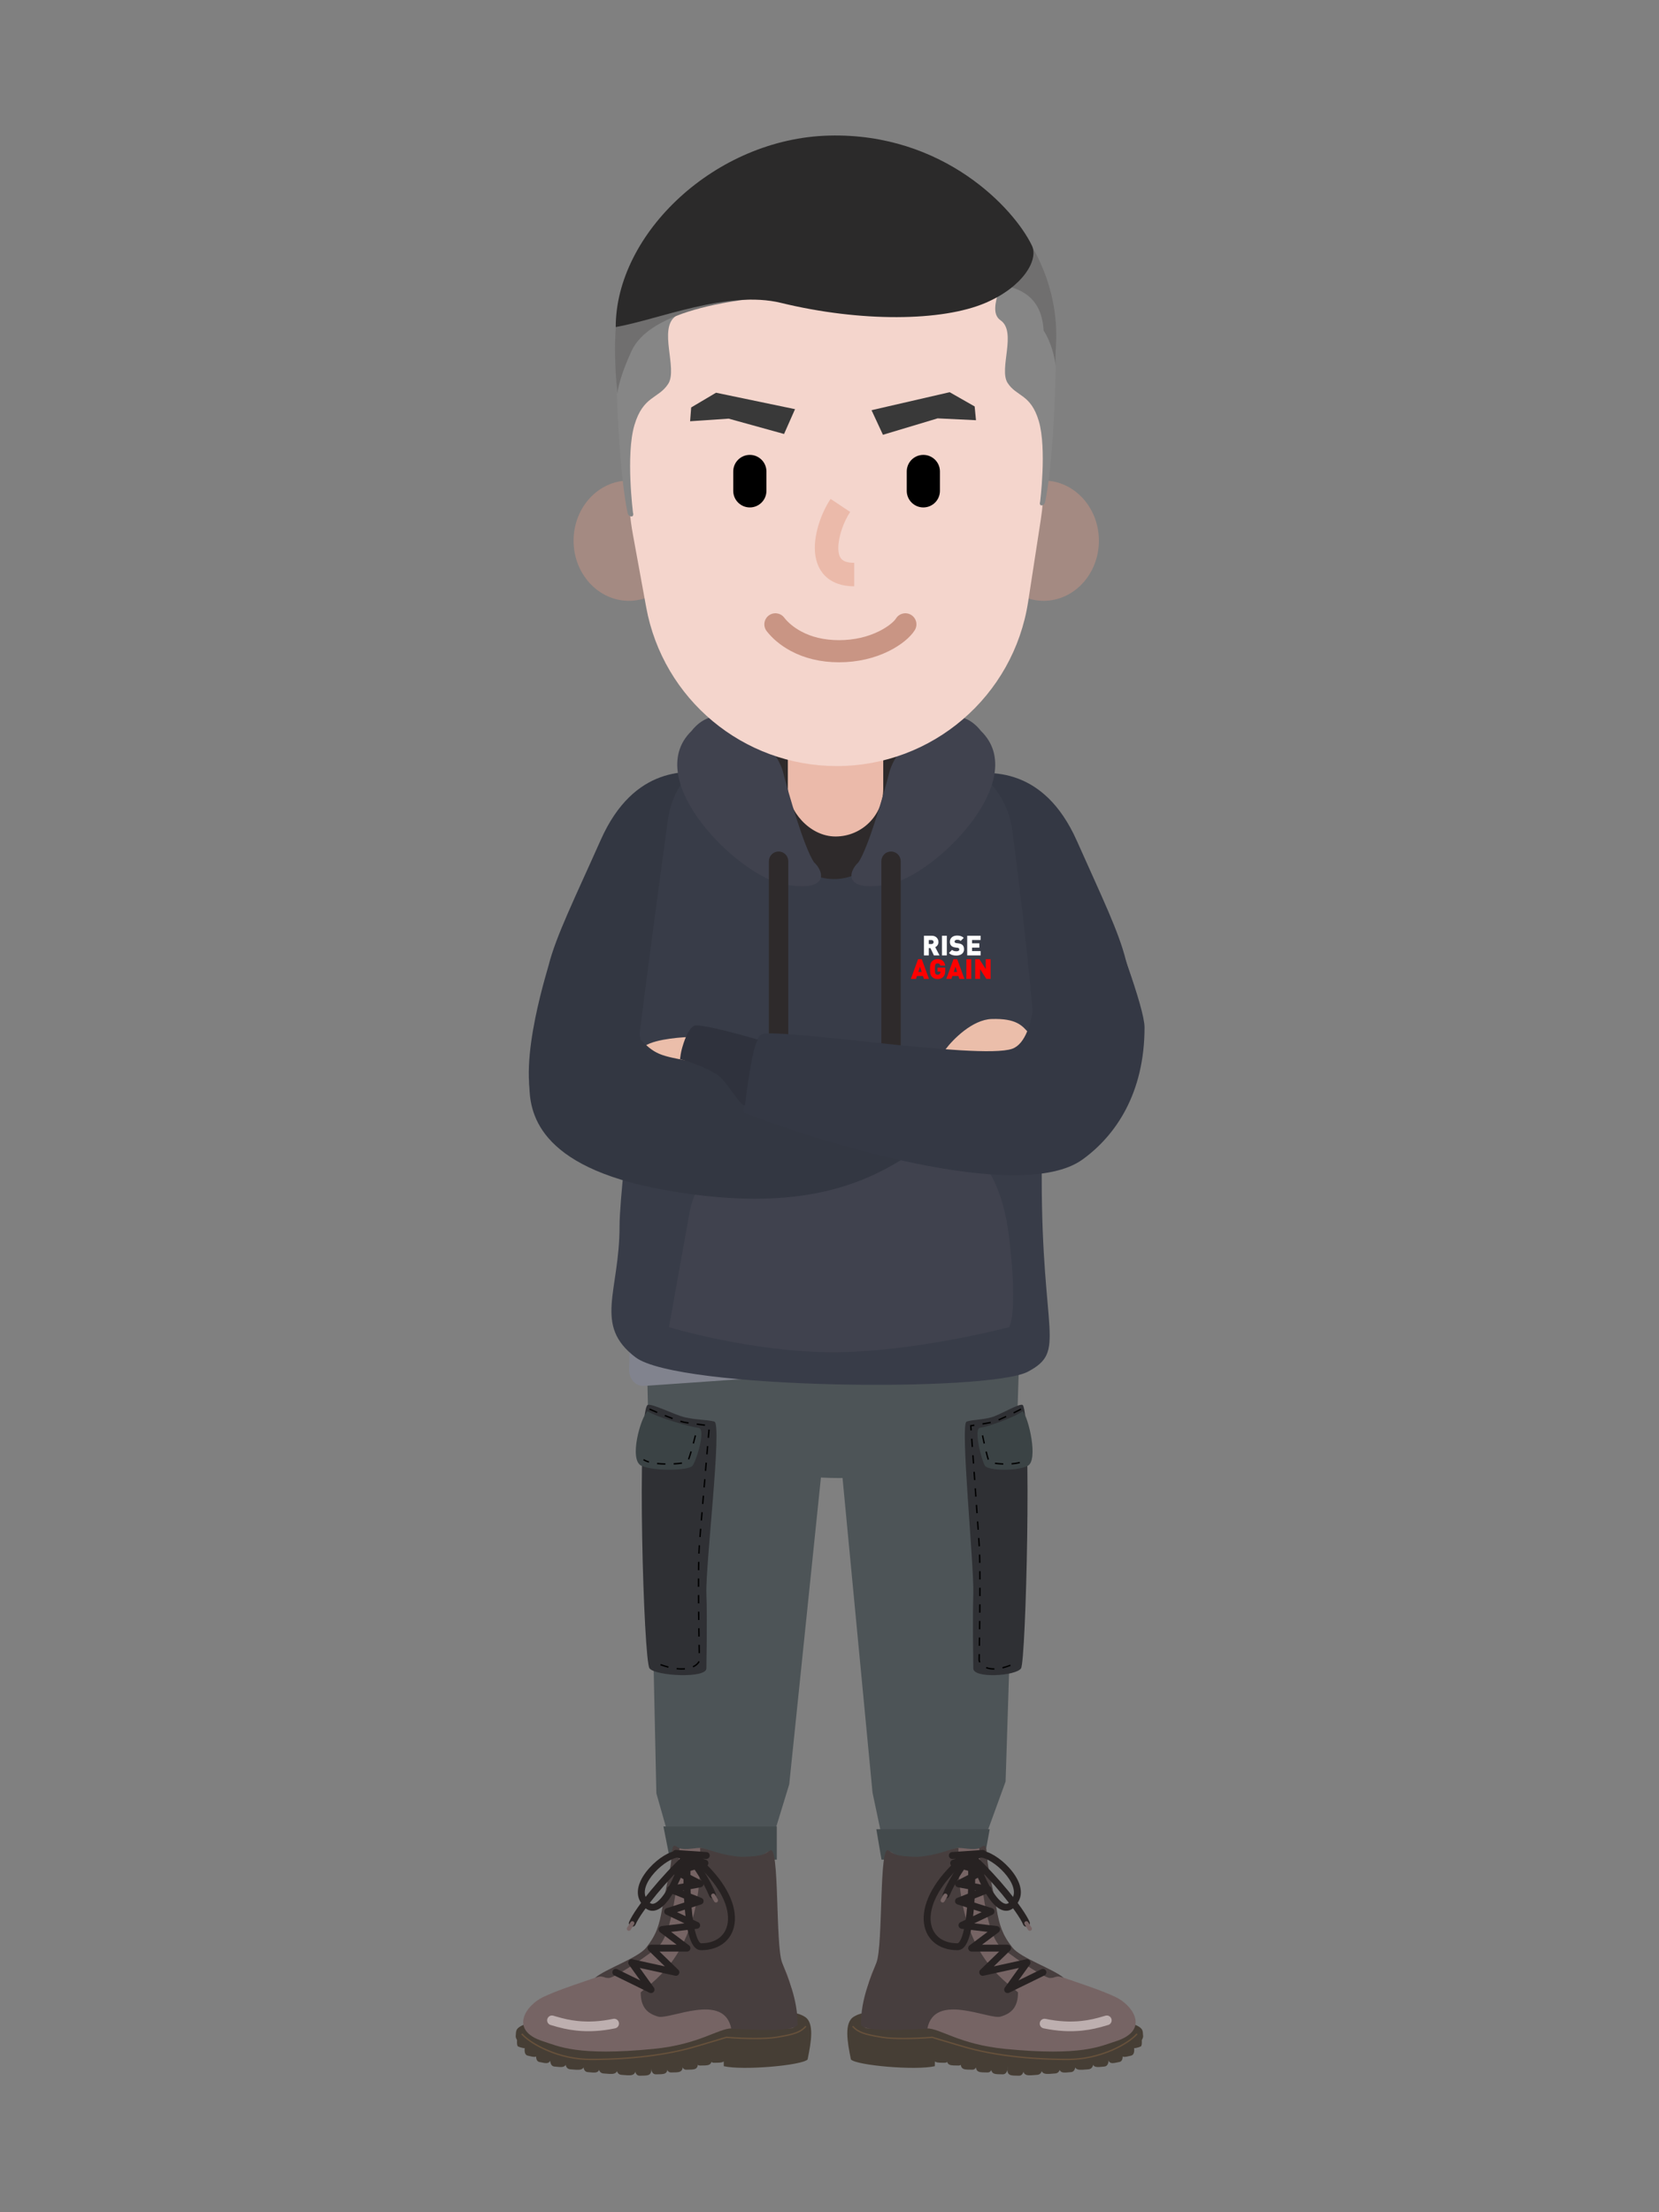 <svg xmlns="http://www.w3.org/2000/svg" width="1200" height="1600" viewBox="0 0 1200 1600" id="character">
  <rect x="0" y="0" width="1200" height="1600" fill="#808080" stroke="none"/>
  <g id="gee_me_027" fill="none" fill-rule="evenodd" stroke="none" stroke-width="1">
    <g fill-rule="nonzero" transform="translate(373 98)">
      <g id="lower-limb" transform="translate(0 854)">
        <path id="69" fill="#EBBAAA" d="M301.545,231.77 C313.574,231.77 323.348,241.424 323.542,253.406 L323.545,253.77 L323.545,481.77 C323.545,493.92 313.695,503.77 301.545,503.77 C289.516,503.77 279.742,494.116 279.548,482.134 L279.545,481.77 L279.545,253.77 C279.545,241.62 289.395,231.77 301.545,231.77 Z"></path>
        <path id="68" fill="#EBBAAA" d="M153.545,231.77 C165.574,231.77 175.348,241.424 175.542,253.406 L175.545,253.77 L175.545,499.27 C175.545,511.42 165.695,521.27 153.545,521.27 C141.516,521.27 131.742,511.616 131.548,499.634 L131.545,499.27 L131.545,253.77 C131.545,241.62 141.395,231.77 153.545,231.77 Z"></path>
        <path id="67" fill="#4D5457" d="M233.875,117 C297.388,117 348.875,90.809 348.875,58.5 C348.875,26.191 297.388,0 233.875,0 C170.362,0 118.875,26.191 118.875,58.5 C118.875,90.809 170.362,117 233.875,117 Z"></path>
        <polygon id="66" fill="#4D5457" points="229.875 28.768 94.875 28.768 101.761 344.99 109.761 373.2 187.261 373.2 197.875 338.5"></polygon>
        <polygon id="65" fill="#4D5457" points="228.59 34.789 364.047 34.789 354.375 336.5 341.375 372.23 265.375 378.92 258.114 344.5"></polygon>
        <polygon id="64" fill="#434A4C" points="106.875 369 188.875 369 188.875 393 111.618 393"></polygon>
        <polygon id="63" fill="#434A4C" points="260.875 371 342.875 371 338.875 393 264.618 393"></polygon>
        <path id="62" fill="#2F3034" d="M122.795,73.17 C115.291,71.57 98.264,62.67 95.378,64.17 C87.442,71.17 92.492,249.17 96.821,254.67 C101.15,260.17 137.946,262.17 137.946,254.67 C137.946,247.17 138.668,221.17 137.946,200.67 C137.225,180.17 149.49,77.67 143.718,76.17 C137.946,74.67 132.174,75.17 122.795,73.17 Z"></path>
        <path id="61" fill="#3B4345" d="M132.173,80.67 C126.401,80.17 102.591,73.17 95.377,68.67 C90.326,73.17 81.668,104.17 91.048,108.17 C100.427,112.17 124.958,111.67 127.844,108.17 C130.73,104.67 137.945,81.17 132.173,80.67 Z"></path>
        <path id="60" fill="#000" d="M130.495,86.29 L129.525,86.05 L129.184,87.414 C128.828,88.822 128.433,90.348 128.032,91.853 L128.999,92.11 L129.397,90.599 C129.792,89.091 130.169,87.609 130.495,86.29 Z M127.393,97.902 L126.433,97.622 L126.169,98.519 C125.565,100.552 125.036,102.176 124.608,103.295 L125.541,103.653 L125.735,103.131 C126.202,101.844 126.761,100.072 127.393,97.902 Z M120.204,105.697 C118.507,105.937 116.45,106.129 114.273,106.242 L114.325,107.241 C116.531,107.126 118.617,106.932 120.344,106.687 L120.204,105.697 Z M108.301,106.348 C106.21,106.311 104.207,106.193 102.358,105.99 L102.249,106.985 C104.13,107.19 106.163,107.31 108.284,107.348 L108.301,106.348 Z M96.541,104.913 C94.981,104.462 93.715,103.909 92.777,103.259 L92.207,104.081 C93.245,104.8 94.607,105.395 96.263,105.874 L96.541,104.913 Z"></path>
        <path id="59" fill="#000" d="M97.021,66.712 L96.621,67.628 L98.944,68.631 C99.967,69.068 101.049,69.525 102.149,69.984 L102.534,69.061 L99.956,67.975 C98.914,67.532 97.922,67.105 97.021,66.712 Z M108.079,71.327 L107.709,72.256 L109.187,72.842 C110.643,73.415 112.026,73.946 113.316,74.426 L113.664,73.488 C111.952,72.851 110.075,72.124 108.079,71.327 Z M119.014,76.397 C120.243,76.775 121.238,77.033 121.986,77.162 L123.348,77.389 C123.844,77.468 124.38,77.551 124.955,77.638 L125.105,76.65 L123.884,76.461 C123.244,76.36 122.667,76.265 122.157,76.177 L121.707,76.089 C121.065,75.952 120.261,75.734 119.308,75.441 L119.014,76.397 Z M131.037,77.494 L130.903,78.485 L133.261,78.8 C134.456,78.958 135.667,79.115 136.856,79.267 L136.982,78.275 L134.589,77.966 C133.39,77.81 132.193,77.651 131.037,77.494 Z M139.373,81.903 L138.86,87.88 L139.856,87.965 L140.369,81.988 L139.373,81.903 Z M138.347,93.859 L137.836,99.84 L138.832,99.925 L139.344,93.945 L138.347,93.859 Z M137.326,105.815 L136.818,111.792 L137.814,111.877 L138.323,105.9 L137.326,105.815 Z M136.311,117.769 L135.805,123.746 L136.802,123.83 L137.307,117.854 L136.311,117.769 Z M135.301,129.728 L134.799,135.708 L135.795,135.792 L136.297,129.812 L135.301,129.728 Z M134.3,141.685 L133.803,147.665 L134.8,147.747 L135.296,141.768 L134.3,141.685 Z M133.312,153.647 L132.828,159.628 L133.825,159.708 L134.309,153.728 L133.312,153.647 Z M132.362,165.615 C132.244,167.288 132.143,169.296 132.06,171.623 L133.06,171.659 L133.125,169.982 C133.193,168.365 133.271,166.931 133.36,165.685 L132.362,165.615 Z M132.898,177.648 L131.898,177.629 L131.854,180.108 C131.836,181.242 131.821,182.418 131.808,183.635 L132.808,183.646 L132.841,180.981 C132.857,179.828 132.876,178.717 132.898,177.648 Z M132.765,189.645 L131.765,189.641 L131.756,193.189 C131.755,193.995 131.754,194.813 131.755,195.643 L132.755,195.642 L132.757,191.99 C132.759,191.197 132.762,190.415 132.765,189.645 Z M132.771,201.641 L131.771,201.645 L131.796,206.12 C131.8,206.626 131.803,207.135 131.807,207.646 L132.807,207.639 L132.778,203.114 C132.775,202.62 132.773,202.129 132.771,201.641 Z M131.86,213.648 L131.904,217.632 C131.912,218.302 131.92,218.974 131.928,219.65 L132.928,219.638 L132.86,213.638 L131.86,213.648 Z M132.008,225.649 C132.037,227.643 132.067,229.641 132.099,231.65 L133.099,231.633 L133.008,225.634 L132.008,225.649 Z M132.2,237.646 L132.309,243.646 L133.309,243.627 L133.2,237.629 L132.2,237.646 Z M132.205,249.408 C131.642,250.7 130.178,252.095 128.036,253.08 L128.454,253.989 C130.809,252.906 132.455,251.336 133.122,249.808 L132.205,249.408 Z M122.383,254.486 C120.598,254.646 118.633,254.611 116.487,254.363 L116.372,255.356 C118.584,255.612 120.618,255.648 122.472,255.482 L122.383,254.486 Z M110.631,253.26 C108.822,252.801 106.926,252.22 104.94,251.513 L104.605,252.455 C106.619,253.172 108.545,253.763 110.385,254.23 L110.631,253.26 Z"></path>
        <path id="58" fill="#2F3034" d="M343.732,73.17 C350.029,71.57 364.318,62.67 366.739,64.17 C373.399,71.17 369.161,249.17 365.528,254.67 C361.895,260.17 331.018,262.17 331.018,254.67 C331.018,247.17 330.413,221.17 331.018,200.67 C331.623,180.17 321.331,77.67 326.174,76.17 C331.018,74.67 335.862,75.17 343.732,73.17 Z"></path>
        <path id="57" fill="#3B4345" d="M335.862,80.67 C340.705,80.17 360.685,73.17 366.739,68.67 C370.977,73.17 378.242,104.17 370.372,108.17 C362.501,112.17 341.916,111.67 339.494,108.17 C337.072,104.67 331.018,81.17 335.862,80.67 Z"></path>
        <path id="56" fill="#000" d="M338.167,86.068 L337.187,86.272 L337.631,88.375 C337.891,89.592 338.172,90.876 338.455,92.144 L339.431,91.926 C338.979,89.902 338.534,87.838 338.167,86.068 Z M340.79,97.76 L339.819,97.997 L340.141,99.295 C340.63,101.23 341.057,102.766 341.407,103.824 L342.356,103.511 C341.942,102.257 341.409,100.288 340.79,97.76 Z M346.638,106.821 C348.427,107.079 350.526,107.258 352.671,107.328 L352.704,106.329 C350.595,106.26 348.532,106.083 346.78,105.831 L346.638,106.821 Z M358.738,107.213 C360.979,107.043 363.012,106.727 364.756,106.258 L364.497,105.292 C362.818,105.744 360.845,106.05 358.663,106.216 L358.738,107.213 Z"></path>
        <path id="55" fill="#000" d="M365.759,67.614 L365.297,66.726 L364.212,67.287 C362.898,67.962 361.436,68.699 359.953,69.432 L360.396,70.328 L361.663,69.698 C363.129,68.966 364.537,68.249 365.759,67.614 Z M354.981,72.936 L354.558,72.031 L353.361,72.586 C351.797,73.304 350.365,73.937 349.097,74.467 L349.483,75.39 C351.082,74.722 352.936,73.893 354.981,72.936 Z M343.699,77.308 L343.507,76.327 L342.832,76.456 C341.42,76.722 339.65,77.028 337.613,77.362 L337.774,78.349 L339.727,78.023 C341.275,77.761 342.616,77.52 343.699,77.308 Z M331.691,78.294 L328.67,78.742 L328.949,82.605 L329.946,82.533 L329.701,79.134 L329.274,79.665 L331.841,79.282 L331.691,78.294 Z M329.38,88.59 L329.81,94.575 L330.808,94.504 L330.377,88.518 L329.38,88.59 Z M330.239,100.558 L330.667,106.542 L331.665,106.47 L331.237,100.487 L330.239,100.558 Z M331.095,112.527 L331.52,118.51 L332.518,118.439 L332.092,112.456 L331.095,112.527 Z M331.945,124.495 L332.369,130.482 L333.366,130.411 L332.943,124.425 L331.945,124.495 Z M332.79,136.465 L333.209,142.449 L334.207,142.38 L333.788,136.394 L332.79,136.465 Z M333.626,148.436 L334.038,154.421 L335.035,154.353 L334.623,148.367 L333.626,148.436 Z M334.443,160.406 L334.757,165.2 C334.781,165.579 334.804,165.975 334.827,166.391 L335.825,166.337 L335.755,165.136 L335.441,160.34 L334.443,160.406 Z M336.059,172.342 L335.059,172.37 L335.095,173.768 C335.13,175.2 335.16,176.734 335.186,178.365 L336.186,178.349 L336.128,175.212 C336.107,174.211 336.084,173.254 336.059,172.342 Z M336.256,184.35 L335.256,184.358 L335.28,188.295 C335.283,188.972 335.286,189.659 335.288,190.356 L336.288,190.353 L336.27,186.289 C336.265,185.632 336.261,184.986 336.256,184.35 Z M336.293,196.355 L335.293,196.354 L335.283,201.124 C335.281,201.531 335.28,201.939 335.278,202.35 L336.278,202.354 L336.29,198.714 C336.291,197.918 336.293,197.132 336.293,196.355 Z M335.246,208.354 L335.199,214.351 L336.199,214.36 L336.246,208.361 L335.246,208.354 Z M335.141,220.353 L335.073,226.353 L336.073,226.365 L336.141,220.364 L335.141,220.353 Z M334.995,232.349 L334.91,238.347 L335.91,238.362 L335.995,232.363 L334.995,232.349 Z M335.818,244.361 L334.818,244.345 L334.756,248.669 C334.756,249.189 334.953,249.843 335.315,250.515 L336.196,250.04 C335.942,249.571 335.796,249.13 335.763,248.802 L335.757,248.486 C335.761,248.068 335.775,247.091 335.818,244.361 Z M340.156,254.557 C341.892,255.256 343.932,255.616 346.268,255.581 L346.253,254.581 C344.047,254.614 342.139,254.278 340.529,253.63 L340.156,254.557 Z M352.286,254.746 C354.099,254.3 356.022,253.673 358.055,252.856 L357.682,251.928 C355.691,252.728 353.813,253.341 352.047,253.775 L352.286,254.746 Z"></path>
        <path id="54" fill="#463E35" d="M0.02,520.5 C0.516,517.3 -0.928,515.09 6.571,512.09 C14.071,509.09 102.571,524.59 102.571,524.59 C125.353,522.74 186.543,492.87 209.071,506.59 C216.198,510.93 213.783,524.68 211.152,537.55 C206.942,541.84 164.352,545.59 150.543,542.38 C150.543,534.87 149.468,530.04 149.468,530.04 C149.468,530.04 141.102,535.45 132.071,537.55 C113.652,541.84 111.07,542 54.02,542 C8.263,537.71 -0.477,523.7 0.02,520.5 Z"></path>
        <path id="53" fill="#766464" d="M133.427,384.5 C138.302,384.5 166.745,399.43 181.503,387.85 C183.125,386.58 186.426,387.62 186.429,389.68 C186.455,409.58 186.75,444.18 189.73,457.9 C192.887,472.44 195.552,470.36 198.709,483.86 C200.895,493.21 207.974,515.02 198.709,515.02 L156.455,515.02 C146.458,515.02 132.955,526.63 99.664,529.89 C44.402,535.31 30.898,527.89 19.864,524.39 C-5.242,516.43 7.498,498.21 19.864,492.39 C37.978,483.86 63.939,477.46 77.144,470.39 C87.427,464.89 90.958,463.18 96.237,457.39 C104.941,447.85 112.587,397.66 113.769,384.55 C113.851,383.64 115.132,383.17 115.911,383.65 C121.06,386.82 128.594,384.5 133.427,384.5 Z"></path>
        <path id="52" fill="#BDAFAF" d="M22.906,508.207 C23.466,506.357 25.419,505.31 27.269,505.87 L28.711,506.301 C34.812,508.102 39.118,509.068 44.589,509.656 C52.601,510.518 61.095,510.12 70.518,508.144 C72.41,507.748 74.265,508.96 74.661,510.852 C75.058,512.744 73.846,514.599 71.954,514.996 C61.806,517.123 52.575,517.556 43.841,516.616 C37.424,515.926 32.513,514.767 25.244,512.57 C23.394,512.011 22.347,510.058 22.906,508.207 Z"></path>
        <path id="51" fill="#473E3E" d="M90.427,489 C100.218,480 135.927,459.89 133.427,384.5 C137.67,384.5 147.927,390 163.427,391 C179.704,390.51 179.437,389.04 183.747,386.6 C183.864,386.53 184,386.43 184.111,386.36 C190.871,381.81 187.831,454.51 192.683,467.39 C196.6,477.79 203.943,493.39 203.943,512.39 C200.516,518.39 166.736,515.39 155.965,515.39 C150.927,488.5 111.427,509 102.927,506.5 C95.466,504.31 90.427,500 90.427,489 Z"></path>
        <path id="50" fill="#473E3E" d="M102.427,456.6 C113.627,447.8 117.927,405 118.427,384.5 C116.427,384 115.927,382.6 114.427,383.1 C112.927,383.6 112.927,389.6 112.427,394.6 C111.879,400.08 107.927,417.1 105.927,428.6 C103.927,440.1 101.927,447.1 94.427,456.6 C88.427,464.2 64.927,472 57.427,478.5 C58.26,478.33 60.427,477.2 62.427,477.6 C64.927,478.1 64.427,478.6 67.427,478.6 C70.427,478.6 88.427,467.6 102.427,456.6 Z"></path>
        <path id="49" fill="#272222" d="M115.928,385.999 L116.097,386.006 L138.046,387.506 C139.424,387.6 140.464,388.793 140.37,390.17 C140.28,391.493 139.177,392.505 137.87,392.5 L137.706,392.494 L135.328,392.332 L137.718,393.128 C139.993,393.887 139.979,397.068 137.783,397.85 L137.614,397.904 L122.691,402.167 L134.57,408.277 C136.639,409.341 136.248,412.373 134.048,412.922 L133.884,412.958 L120.923,415.368 L134.346,420.675 C136.475,421.517 136.43,424.508 134.355,425.322 L134.187,425.382 L116.708,430.959 L132.002,438.243 C134.212,439.295 133.736,442.532 131.391,442.957 L131.225,442.982 L112.413,445.239 L125.427,455 C127.305,456.409 126.374,459.362 124.089,459.495 L123.927,459.5 L104.085,459.5 L117.67,472.707 C119.436,474.424 117.916,477.354 115.545,476.971 L115.393,476.942 L89.757,471.334 L99.957,485.542 C101.443,487.611 99.251,490.28 96.966,489.309 L96.826,489.245 L71.326,476.745 C70.086,476.137 69.574,474.639 70.182,473.4 C70.764,472.211 72.164,471.691 73.371,472.185 L73.527,472.255 L90.092,480.376 L81.896,468.958 C80.59,467.139 82.148,464.683 84.309,465.029 L84.461,465.058 L107.902,470.185 L96.184,458.793 C94.613,457.265 95.631,454.629 97.768,454.505 L97.927,454.5 L116.427,454.5 L104.427,445.5 C102.669,444.181 103.354,441.429 105.464,441.043 L105.629,441.018 L122.058,439.046 L108.852,432.757 C106.861,431.809 106.999,428.967 108.996,428.179 L109.167,428.118 L125.992,422.748 L111.008,416.825 C108.729,415.924 108.989,412.658 111.301,412.079 L111.47,412.042 L125.781,409.379 L114.784,403.723 C112.821,402.714 113.047,399.874 115.072,399.15 L115.24,399.096 L128.471,395.316 L115.136,390.872 C112.461,389.98 113.11,386.125 115.763,386.002 L115.928,385.999 Z"></path>
        <path id="48" fill="#272222" d="M121.184,390.159 C122.2,389.225 123.782,389.292 124.716,390.309 C125.65,391.325 125.583,392.907 124.566,393.841 C110.505,406.759 91.008,430.015 86.668,439.997 C86.117,441.263 84.644,441.843 83.378,441.293 C82.112,440.742 81.532,439.269 82.082,438.003 C86.769,427.224 106.648,403.513 121.184,390.159 Z"></path>
        <path id="47" fill="#766464" d="M83.127,438.168 C83.586,437.479 84.518,437.292 85.207,437.752 C85.896,438.211 86.083,439.143 85.623,439.832 L85.318,440.297 C85.092,440.649 84.874,441.003 84.555,441.533 L83.768,442.83 C83.55,443.181 83.359,443.477 83.123,443.832 C82.664,444.521 81.732,444.708 81.043,444.248 C80.354,443.789 80.167,442.857 80.627,442.168 L80.932,441.703 C81.158,441.351 81.376,440.997 81.695,440.467 L82.482,439.17 C82.7,438.819 82.891,438.523 83.127,438.168 Z"></path>
        <path id="46" fill="#272222" d="M125.314,390.547 C126.393,389.685 127.966,389.861 128.828,390.939 C134.255,397.729 140.96,408.4 144.69,417.557 C145.211,418.835 144.597,420.294 143.318,420.815 C142.04,421.336 140.581,420.722 140.06,419.443 C136.533,410.787 130.073,400.505 124.922,394.061 C124.06,392.982 124.236,391.409 125.314,390.547 Z"></path>
        <path id="45" fill="#766464" d="M142.204,417.658 C142.945,417.288 143.846,417.588 144.217,418.329 L144.353,418.592 C144.42,418.716 144.496,418.851 144.59,419.014 L145.821,421.095 C145.983,421.378 146.1,421.597 146.217,421.829 C146.587,422.57 146.287,423.471 145.546,423.842 C144.805,424.212 143.904,423.912 143.533,423.171 L143.397,422.908 C143.33,422.784 143.254,422.649 143.16,422.486 L141.929,420.405 C141.767,420.122 141.65,419.903 141.533,419.671 C141.163,418.93 141.463,418.029 142.204,417.658 Z"></path>
        <path id="44" fill="#463E35" d="M8.778,534.77 C5.237,533.94 6.431,527.99 7.858,524.08 C10.788,524.93 16.708,528.34 16.656,530.83 C16.523,537.14 13.204,535.8 8.778,534.77 Z"></path>
        <path id="43" fill="#463E35" d="M1.652,528.04 C0.346,527.34 0.905,520.02 2.87,516.18 C7.527,517.24 9.886,522.75 9.886,522.75 C9.886,522.75 11.33,526.8 8.176,529.22 C6.898,529.69 3.635,529.09 1.652,528.04 Z"></path>
        <path id="42" fill="#463E35" d="M17.11,539.33 C13.158,538.54 15.078,530.49 16.532,526.57 C19.808,527.4 26.232,530.3 25.715,535.33 C25.069,541.62 22.051,540.33 17.11,539.33 Z"></path>
        <path id="41" fill="#463E35" d="M27.983,542.64 C23.606,542.25 24.791,534.05 25.931,530 C29.579,530.49 36.875,532.72 36.875,537.78 C36.875,544.1 33.456,543.12 27.983,542.64 Z"></path>
        <path id="40" fill="#463E35" d="M39.501,544.64 C34.394,544.25 35.777,536.05 37.107,532 C41.363,532.49 49.875,534.72 49.875,539.78 C49.875,546.1 45.886,545.12 39.501,544.64 Z"></path>
        <path id="39" fill="#463E35" d="M51.983,546.64 C47.606,546.25 48.791,538.05 49.931,534 C53.579,534.49 60.875,536.72 60.875,541.78 C60.875,548.1 57.456,547.12 51.983,546.64 Z"></path>
        <path id="38" fill="#463E35" d="M63.501,547.64 C58.394,547.25 59.777,539.05 61.107,535 C65.363,535.49 73.875,537.72 73.875,542.78 C73.875,549.1 69.886,548.12 63.501,547.64 Z"></path>
        <path id="37" fill="#463E35" d="M76.501,548.64 C71.394,548.25 72.777,540.05 74.107,536 C78.363,536.49 86.875,538.72 86.875,543.78 C86.875,550.1 82.886,549.12 76.501,548.64 Z"></path>
        <path id="36" fill="#463E35" d="M89.708,549.27 C85.314,549.37 85.575,541.09 86.254,536.94 C87.731,536.97 93.627,535.28 95.639,535.88 C98.64,536.79 97.661,540.44 98,543.45 C98.707,549.73 95.2,549.14 89.708,549.27 Z"></path>
        <path id="35" fill="#463E35" d="M101.415,548.27 C97.021,548.37 97.282,540.09 97.961,535.94 C99.438,535.97 105.334,534.28 107.346,534.88 C110.347,535.79 109.368,539.44 109.707,542.45 C110.414,548.73 106.907,548.14 101.415,548.27 Z"></path>
        <path id="34" fill="#463E35" d="M112.415,546.92 C108.021,547.02 108.282,538.74 108.961,534.59 C110.438,534.62 116.334,532.92 118.346,533.53 C121.347,534.44 120.368,538.08 120.707,541.09 C121.414,547.37 117.907,546.79 112.415,546.92 Z"></path>
        <path id="33" fill="#463E35" d="M123.415,544.92 C119.021,545.02 119.282,536.74 119.961,532.59 C121.438,532.62 127.334,530.92 129.346,531.53 C132.347,532.44 131.368,536.08 131.707,539.09 C132.414,545.37 128.907,544.79 123.415,544.92 Z"></path>
        <path id="32" fill="#463E35" d="M133.415,541.92 C129.021,542.02 129.282,533.74 129.961,529.59 C131.438,529.62 137.334,527.92 139.346,528.53 C142.347,529.44 141.368,533.08 141.707,536.09 C142.414,542.37 138.907,541.79 133.415,541.92 Z"></path>
        <path id="31" fill="#463E35" d="M143.415,539.92 C139.021,540.02 139.282,531.74 139.961,527.59 C141.438,527.62 147.334,525.92 149.346,526.53 C152.347,527.44 151.368,531.08 151.707,534.09 C152.414,540.37 148.907,539.79 143.415,539.92 Z"></path>
        <path id="30" fill="#67513B" d="M209.552,513.168 L210.3,513.832 C206.39,518.231 201.85,519.859 188.505,521.994 C180.349,523.299 165.334,523.067 153.062,522.055 L152.48,522.006 L149.667,522.872 C145.369,524.183 139.142,526.041 132.112,528.093 L129.065,528.98 C110.109,534.484 84.065,538 54.426,538 C43.153,538 32.051,535.481 22.101,531.146 C14.177,527.693 7.484,523.233 4.259,519.571 L4.044,519.323 L4.807,518.677 C7.832,522.252 14.526,526.754 22.501,530.229 C32.33,534.512 43.297,537 54.426,537 C83.574,537 109.222,533.59 128.018,528.241 L136.368,525.803 C142.475,524.005 147.685,522.439 151.111,521.383 L152.277,521.023 L152.469,521.002 L153.824,521.114 C165.891,522.072 180.442,522.271 188.347,521.006 L189.965,520.743 C201.494,518.827 205.749,517.258 209.237,513.514 L209.552,513.168 Z"></path>
        <path id="29" fill="#272222" d="M117.442,386.5 C118.822,386.477 119.96,387.577 119.984,388.958 C120.006,390.283 118.993,391.385 117.691,391.492 L117.526,391.5 C113.423,391.569 106.058,396.142 100.497,402.302 C94.421,409.031 91.946,415.834 94.22,420.382 C96.119,424.18 97.898,425.333 99.795,424.869 C101.888,424.356 104.537,421.985 107.318,418.056 C112.363,410.927 117.406,399.098 119.039,391.476 C119.329,390.126 120.658,389.266 122.008,389.555 C123.358,389.845 124.218,391.174 123.929,392.524 C122.157,400.792 116.846,413.248 111.399,420.944 C107.984,425.77 104.537,428.856 100.984,429.725 C96.488,430.826 92.588,428.3 89.748,422.618 C86.315,415.749 89.483,407.039 96.785,398.951 C103.185,391.863 111.665,386.599 117.442,386.5 Z"></path>
        <path id="28" fill="#272222" d="M122.183,391.479 C122.47,390.129 123.798,389.267 125.149,389.555 C126.499,389.842 127.361,391.17 127.073,392.521 C126.174,396.742 126.076,413.373 127.164,426.733 C127.819,434.779 128.848,441.575 130.224,446.418 C130.951,448.977 131.759,450.926 132.6,452.174 C133.259,453.151 133.766,453.5 134.128,453.5 C145.719,453.5 153.067,446.985 153.568,436.629 C154.14,424.787 145.966,409.834 129.479,395.38 C128.441,394.47 128.337,392.89 129.247,391.852 C130.157,390.814 131.737,390.71 132.775,391.62 C150.306,406.99 159.219,423.292 158.562,436.871 C157.928,449.973 148.311,458.5 134.128,458.5 C127.075,458.5 123.794,446.954 122.181,427.139 L122.099,426.098 C121.062,412.484 121.182,396.179 122.183,391.479 Z"></path>
        <path id="27" fill="#463E35" d="M453.855,520.5 C453.358,517.3 454.804,515.09 447.297,512.09 C439.789,509.09 351.195,524.59 351.195,524.59 C328.388,522.74 267.134,492.87 244.581,506.59 C237.446,510.93 239.864,524.68 242.498,537.55 C246.713,541.84 289.348,545.59 303.172,542.38 C303.172,534.87 304.248,530.04 304.248,530.04 C304.248,530.04 312.623,535.45 321.663,537.55 C340.102,541.84 342.687,542 399.798,542 C445.603,537.71 454.353,523.7 453.855,520.5 Z"></path>
        <path id="26" fill="#766464" d="M320.307,384.5 C315.426,384.5 286.943,399.43 272.171,387.84 C270.549,386.57 267.251,387.61 267.249,389.68 C267.222,409.57 266.927,444.18 263.944,457.9 C260.783,472.44 258.115,470.36 254.955,483.86 C252.767,493.21 245.681,515.02 254.955,515.02 L297.254,515.02 C307.262,515.02 320.779,526.63 354.105,529.89 C409.426,535.31 422.945,527.89 433.991,524.39 C459.124,516.43 446.369,498.21 433.991,492.39 C415.857,483.86 389.869,477.46 376.65,470.39 C366.356,464.89 362.821,463.18 357.536,457.39 C348.823,447.85 341.168,397.66 339.986,384.55 C339.904,383.64 338.623,383.17 337.845,383.65 C332.69,386.82 325.146,384.5 320.307,384.5 Z"></path>
        <path id="25" fill="#BDAFAF" d="M426.578,505.869 C428.429,505.311 430.382,506.358 430.941,508.208 C431.499,510.059 430.452,512.012 428.602,512.571 C421.325,514.768 416.409,515.926 409.987,516.616 C401.243,517.556 392.004,517.123 381.845,514.996 C379.954,514.599 378.741,512.744 379.137,510.852 C379.534,508.961 381.389,507.748 383.281,508.144 C392.714,510.12 401.218,510.518 409.239,509.656 C415.138,509.022 419.683,507.951 426.578,505.869 Z"></path>
        <path id="24" fill="#473E3E" d="M363.352,489 C353.55,480 317.804,459.89 320.306,384.5 C316.059,384.5 305.791,390 290.274,391 C273.979,390.51 274.247,389.04 269.932,386.6 C269.815,386.53 269.679,386.43 269.568,386.36 C262.8,381.81 265.844,454.51 260.987,467.39 C257.066,477.79 249.714,493.39 249.714,512.39 C253.145,518.39 286.962,515.39 297.744,515.39 C302.788,488.5 342.33,509 350.839,506.5 C358.307,504.31 363.352,500 363.352,489 Z"></path>
        <path id="23" fill="#473E3E" d="M351.34,456.6 C340.128,447.8 335.824,405 335.323,384.5 C337.325,384 337.826,382.6 339.328,383.1 C340.829,383.6 340.829,389.6 341.33,394.6 C341.878,400.08 345.835,417.1 347.837,428.6 C349.839,440.1 351.841,447.1 359.349,456.6 C365.355,464.2 388.88,472 396.388,478.5 C395.554,478.33 393.385,477.2 391.383,477.6 C388.88,478.1 389.381,478.6 386.378,478.6 C383.374,478.6 365.355,467.6 351.34,456.6 Z"></path>
        <path id="22" fill="#272222" d="M337.655,386.006 C340.526,385.81 341.367,389.784 338.775,390.814 L338.615,390.872 L325.266,395.316 L338.511,399.096 C340.634,399.702 340.967,402.533 339.122,403.638 L338.967,403.724 L327.957,409.379 L342.286,412.042 C344.696,412.49 345.065,415.747 342.906,416.757 L342.747,416.825 L327.748,422.749 L344.59,428.118 C346.692,428.788 346.94,431.625 345.066,432.674 L344.905,432.758 L331.685,439.045 L348.134,441.018 C350.317,441.279 351.101,444.007 349.466,445.397 L349.335,445.501 L337.321,454.5 L355.844,454.5 C358.035,454.5 359.143,457.101 357.696,458.68 L357.586,458.793 L345.854,470.186 L369.325,465.058 C371.513,464.58 373.151,466.985 371.976,468.831 L371.889,468.959 L363.683,480.377 L380.272,472.255 C381.46,471.673 382.885,472.12 383.536,473.249 L383.616,473.401 C384.198,474.589 383.751,476.014 382.622,476.665 L382.47,476.745 L356.943,489.245 C354.656,490.366 352.389,487.76 353.727,485.668 L353.814,485.541 L364.023,471.334 L338.359,476.942 C335.952,477.468 334.347,474.583 335.975,472.818 L336.083,472.707 L349.681,459.5 L329.817,459.5 C327.468,459.5 326.442,456.578 328.191,455.1 L328.318,454.999 L341.344,445.24 L322.511,442.982 C320.08,442.691 319.499,439.47 321.585,438.319 L321.735,438.242 L337.044,430.96 L319.547,425.382 C317.364,424.686 317.208,421.697 319.224,420.746 L319.388,420.675 L332.822,415.368 L319.849,412.958 C317.561,412.533 317.066,409.514 319.017,408.358 L319.164,408.276 L331.055,402.167 L316.117,397.904 C313.81,397.246 313.685,394.065 315.847,393.189 L316.013,393.128 L318.406,392.331 L316.022,392.494 C314.7,392.584 313.548,391.629 313.374,390.334 L313.358,390.17 C313.268,388.848 314.223,387.696 315.518,387.522 L315.682,387.506 L337.655,386.006 Z"></path>
        <path id="21" fill="#272222" d="M329.027,390.31 C329.961,389.292 331.542,389.225 332.559,390.158 L333.448,390.98 C347.908,404.464 367.105,427.44 371.702,438.002 C372.253,439.268 371.674,440.741 370.408,441.292 C369.142,441.843 367.669,441.264 367.118,439.998 C362.772,430.016 343.255,406.76 329.179,393.842 C328.161,392.908 328.094,391.327 329.027,390.31 Z"></path>
        <path id="20" fill="#766464" d="M368.577,437.752 C369.266,437.292 370.198,437.478 370.658,438.167 L370.988,438.67 C371.197,438.994 371.397,439.317 371.66,439.751 L372.56,441.235 C372.765,441.566 372.942,441.84 373.161,442.167 C373.621,442.856 373.435,443.788 372.746,444.248 C372.057,444.708 371.125,444.522 370.665,443.833 L370.335,443.33 C370.126,443.006 369.926,442.683 369.663,442.249 L368.763,440.765 C368.558,440.434 368.381,440.16 368.162,439.833 C367.702,439.144 367.888,438.212 368.577,437.752 Z"></path>
        <path id="19" fill="#272222" d="M324.912,390.938 C325.775,389.86 327.348,389.685 328.426,390.548 C329.504,391.411 329.679,392.984 328.816,394.062 C323.661,400.504 317.193,410.787 313.663,419.444 C313.142,420.722 311.683,421.336 310.404,420.815 C309.126,420.294 308.512,418.835 309.033,417.556 C312.767,408.399 319.48,397.726 324.912,390.938 Z"></path>
        <path id="18" fill="#766464" d="M309.507,418.328 C309.878,417.587 310.779,417.288 311.52,417.659 C312.261,418.03 312.56,418.931 312.189,419.672 L312.088,419.869 C311.916,420.199 311.717,420.545 311.364,421.135 L310.636,422.358 C310.429,422.712 310.301,422.944 310.188,423.171 C309.817,423.912 308.916,424.212 308.175,423.842 C307.434,423.471 307.134,422.57 307.504,421.829 L307.671,421.508 C307.808,421.252 307.969,420.971 308.207,420.569 L308.978,419.278 C309.235,418.843 309.379,418.583 309.507,418.328 Z"></path>
        <path id="17" fill="#463E35" d="M445.088,534.77 C448.632,533.94 447.437,527.99 446.009,524.08 C443.076,524.93 437.15,528.34 437.202,530.83 C437.335,537.14 440.658,535.8 445.088,534.77 Z"></path>
        <path id="16" fill="#463E35" d="M452.221,528.04 C453.528,527.34 452.969,520.02 451.001,516.18 C446.34,517.24 443.978,522.75 443.978,522.75 C443.978,522.75 442.533,526.8 445.69,529.22 C446.97,529.69 450.236,529.09 452.221,528.04 Z"></path>
        <path id="15" fill="#463E35" d="M436.747,539.33 C440.704,538.54 438.782,530.49 437.327,526.57 C434.047,527.4 427.616,530.3 428.133,535.33 C428.78,541.62 431.802,540.33 436.747,539.33 Z"></path>
        <path id="14" fill="#463E35" d="M425.862,542.64 C430.244,542.25 429.057,534.05 427.916,530 C424.264,530.49 416.961,532.72 416.961,537.78 C416.961,544.1 420.384,543.12 425.862,542.64 Z"></path>
        <path id="13" fill="#463E35" d="M414.332,544.64 C419.445,544.25 418.061,536.05 416.729,532 C412.469,532.49 403.948,534.72 403.948,539.78 C403.948,546.1 407.941,545.12 414.332,544.64 Z"></path>
        <path id="12" fill="#463E35" d="M401.837,546.64 C406.22,546.25 405.033,538.05 403.892,534 C400.24,534.49 392.936,536.72 392.936,541.78 C392.936,548.1 396.359,547.12 401.837,546.64 Z"></path>
        <path id="11" fill="#463E35" d="M390.306,547.64 C395.419,547.25 394.034,539.05 392.702,535 C388.442,535.49 379.921,537.72 379.921,542.78 C379.921,549.1 383.915,548.12 390.306,547.64 Z"></path>
        <path id="10" fill="#463E35" d="M377.292,548.64 C382.405,548.25 381.02,540.05 379.689,536 C375.428,536.49 366.907,538.72 366.907,543.78 C366.907,550.1 370.901,549.12 377.292,548.64 Z"></path>
        <path id="9" fill="#463E35" d="M364.072,549.27 C368.471,549.37 368.21,541.09 367.529,536.94 C366.051,536.97 360.149,535.28 358.135,535.88 C355.13,536.79 356.111,540.44 355.772,543.45 C355.064,549.73 358.574,549.14 364.072,549.27 Z"></path>
        <path id="8" fill="#463E35" d="M352.353,548.27 C356.752,548.37 356.491,540.09 355.81,535.94 C354.332,535.97 348.43,534.28 346.416,534.88 C343.411,535.79 344.391,539.44 344.052,542.45 C343.345,548.73 346.855,548.14 352.353,548.27 Z"></path>
        <path id="7" fill="#463E35" d="M341.34,546.92 C345.739,547.02 345.478,538.74 344.797,534.59 C343.319,534.62 337.417,532.92 335.403,533.53 C332.398,534.44 333.379,538.08 333.04,541.09 C332.332,547.37 335.842,546.79 341.34,546.92 Z"></path>
        <path id="6" fill="#463E35" d="M330.33,544.92 C334.728,545.02 334.467,536.74 333.787,532.59 C332.309,532.62 326.407,530.92 324.392,531.53 C321.388,532.44 322.368,536.08 322.029,539.09 C321.321,545.37 324.832,544.79 330.33,544.92 Z"></path>
        <path id="5" fill="#463E35" d="M320.318,541.92 C324.717,542.02 324.456,533.74 323.776,529.59 C322.297,529.62 316.396,527.92 314.381,528.53 C311.376,529.44 312.357,533.08 312.018,536.09 C311.31,542.37 314.82,541.79 320.318,541.92 Z"></path>
        <path id="4" fill="#463E35" d="M310.307,539.92 C314.706,540.02 314.445,531.74 313.764,527.59 C312.286,527.62 306.384,525.92 304.37,526.53 C301.365,527.44 302.346,531.08 302.006,534.09 C301.299,540.37 304.809,539.79 310.307,539.92 Z"></path>
        <path id="3" fill="#67513B" d="M243.352,513.832 L244.1,513.168 L244.415,513.514 C248.065,517.428 252.555,518.965 265.328,521.006 C273.392,522.295 288.36,522.064 300.569,521.058 L301.244,521.002 L301.435,521.023 L306.597,522.599 C311.393,524.047 317.862,525.964 324.951,528.02 C343.835,533.496 369.813,537 399.392,537 C410.533,537 421.512,534.512 431.351,530.229 C439.157,526.831 445.737,522.451 448.856,518.917 L449.063,518.677 L449.827,519.323 C446.687,523.03 439.863,527.615 431.751,531.146 C421.79,535.481 410.677,538 399.392,538 C370.122,538 344.355,534.578 325.446,529.202 L318.201,527.092 C313.299,525.653 308.92,524.348 305.499,523.312 L301.232,522.006 L300.65,522.055 C288.593,523.048 273.891,523.29 265.631,522.065 L265.17,521.994 L264.062,521.814 C251.918,519.824 247.418,518.204 243.685,514.198 L243.352,513.832 Z"></path>
        <path id="2" fill="#272222" d="M336.308,386.5 C342.09,386.599 350.578,391.863 356.984,398.95 C364.294,407.038 367.466,415.749 364.029,422.619 C361.185,428.3 357.283,430.825 352.784,429.725 C349.229,428.856 345.778,425.771 342.36,420.945 C336.907,413.248 331.591,400.792 329.818,392.524 C329.528,391.174 330.388,389.845 331.738,389.556 C333.088,389.266 334.417,390.126 334.706,391.476 C336.341,399.098 341.39,410.926 346.44,418.055 C349.224,421.984 351.876,424.356 353.972,424.868 C355.873,425.333 357.656,424.18 359.557,420.381 C361.833,415.834 359.356,409.032 353.274,402.303 C347.81,396.256 340.605,391.739 336.455,391.508 L336.224,391.5 C334.843,391.476 333.743,390.338 333.766,388.958 C333.79,387.577 334.928,386.477 336.308,386.5 Z"></path>
        <path id="1" fill="#272222" d="M328.594,389.555 C329.945,389.267 331.272,390.129 331.56,391.479 C332.574,396.24 332.685,412.905 331.603,426.62 L331.463,428.318 C329.813,447.41 326.521,458.5 319.604,458.5 C305.408,458.5 295.782,449.974 295.148,436.871 C294.49,423.291 303.412,406.989 320.962,391.619 C322.001,390.71 323.58,390.814 324.49,391.853 C325.399,392.892 325.295,394.471 324.256,395.381 C307.752,409.835 299.568,424.787 300.142,436.629 C300.643,446.985 307.999,453.5 319.604,453.5 C319.968,453.5 320.477,453.15 321.136,452.172 C321.979,450.925 322.788,448.976 323.516,446.417 C324.893,441.574 325.922,434.779 326.578,426.733 L326.694,425.236 C327.659,412.159 327.536,396.586 326.67,392.521 C326.382,391.17 327.244,389.843 328.594,389.555 Z"></path>
      </g>
      <g id="upper-limb" transform="translate(9.484 392)">
        <path id="18" fill="#81838E" d="M75.061,449.768 L365.061,449.768 L368.885,490.298 C369.513,496.961 364.882,502.768 358.941,502.768 L81.181,502.768 C75.239,502.768 70.608,496.961 71.237,490.298 L75.061,449.768 Z" transform="rotate(-4 220.06 476.268)"></path>
        <path id="17" fill="#333742" d="M52.074,117.418 C76.255,63.111 115.776,67.209 132.568,69.266 L101.222,257.49 L6.891,316 C-11.609,290.5 12.824,214.221 14.391,208 C19.665,187.068 33.433,159.283 52.074,117.418 Z"></path>
        <path id="16" fill="#343844" d="M396.452,118.173 C372.271,63.866 332.751,67.964 315.959,70.021 L347.305,258.245 L437.892,223.5 C435.392,215.5 433.459,210.721 431.892,204.5 C426.618,183.568 415.093,160.038 396.452,118.173 Z"></path>
        <path id="15" fill="#383C48" d="M100.686,102.565 C104.843,72.327 130.206,50.151 160.739,49.813 L229.718,49.049 L293.276,55.745 C322.335,58.807 345.911,81.378 349.738,110.434 C358.078,173.755 371.023,284.516 371.023,361.947 C371.023,476.171 389.184,487.096 361.065,502.062 C332.946,517.029 107.98,514.922 77.264,491.719 C46.55,468.515 65.647,444.342 65.647,396.964 C65.647,362.061 88.599,190.493 100.686,102.565 Z"></path>
        <ellipse id="14" cx="220.766" cy="80.401" fill="#2E2A2B" rx="49.375" ry="65.401"></ellipse>
        <rect id="13" width="69" height="115" x="187.391" y="0" fill="#EBBAAA" rx="34.5"></rect>
        <path id="12" fill="#40424E" d="M183.898,149.447 C151.315,143.117 81.056,74.276 117.713,38.67 C141.132,8.997 178.807,48.561 183.898,68.342 C187.971,84.168 199.172,123.071 206.299,133.621 C214.445,141.204 216.481,155.777 183.898,149.447 Z"></path>
        <path id="11" fill="#40424E" d="M260.884,149.447 C293.468,143.117 363.726,74.276 327.069,38.67 C303.65,8.997 265.976,48.561 260.884,68.342 C256.812,84.168 245.611,123.071 238.483,133.621 C230.337,141.204 228.301,155.777 260.884,149.447 Z"></path>
        <path id="10" fill="#2E2A2B" d="M180.698,125.866 C184.483,125.866 187.567,128.871 187.694,132.625 L187.698,132.866 L187.698,272.437 C187.698,276.303 184.564,279.437 180.698,279.437 C176.912,279.437 173.829,276.432 173.702,272.678 L173.698,272.437 L173.698,132.866 C173.698,129 176.832,125.866 180.698,125.866 Z"></path>
        <path id="9" fill="#2E2A2B" d="M262.021,125.866 C265.806,125.866 268.89,128.871 269.017,132.625 L269.021,132.866 L269.021,293.537 C269.021,297.403 265.887,300.537 262.021,300.537 C258.235,300.537 255.152,297.532 255.025,293.778 L255.021,293.537 L255.021,132.866 C255.021,129 258.155,125.866 262.021,125.866 Z"></path>
        <path id="8" fill="#40424E" d="M116.281,386.931 C121.156,359.769 144.789,340 172.385,340 L219.982,340 L305.401,340 C311.925,340 318.556,341.101 323.356,345.52 C331.427,352.948 343.211,369.567 347.431,404.949 C354.092,460.801 347.431,469.897 347.431,469.897 C347.431,469.897 278.739,488 219.982,488 C161.225,488 101.391,469.897 101.391,469.897 L113.048,404.949 L116.281,386.931 Z"></path>
        <path id="7" fill="#FFF" d="M297.091,201 L294.011,195.06 C295.131,194.5 296.331,193.28 296.331,191.34 C296.331,189 294.631,186.76 291.471,186.76 L285.831,186.76 L285.831,201 L289.331,201 L289.331,195.7 L290.511,195.7 L293.031,201 L297.091,201 Z M292.831,191.34 C292.831,192.08 292.271,192.78 291.311,192.78 L289.331,192.78 L289.331,189.9 L291.311,189.9 C292.271,189.9 292.831,190.6 292.831,191.34 Z M302.378,201 L302.378,186.76 L298.878,186.76 L298.878,201 L302.378,201 Z M314.825,196.64 C314.825,195.32 314.525,194.26 313.765,193.52 C313.165,192.92 312.245,192.52 310.965,192.34 L309.245,192.1 C308.745,192.04 308.445,191.86 308.265,191.68 C308.045,191.46 307.985,191.2 307.985,191.02 C307.985,190.4 308.485,189.7 309.705,189.7 C310.325,189.7 311.505,189.64 312.405,190.54 L314.605,188.34 C313.385,187.12 311.845,186.64 309.805,186.64 C306.565,186.64 304.605,188.54 304.605,191.14 C304.605,192.36 304.925,193.32 305.585,194 C306.225,194.66 307.185,195.08 308.445,195.26 L310.165,195.5 C310.625,195.56 310.925,195.7 311.105,195.88 C311.305,196.1 311.385,196.38 311.385,196.72 C311.385,197.54 310.725,198 309.345,198 C308.205,198 306.905,197.74 306.165,197 L303.925,199.24 C305.365,200.72 307.145,201.12 309.325,201.12 C312.325,201.12 314.825,199.54 314.825,196.64 Z M326.8,201 L326.8,197.88 L320.62,197.88 L320.62,195.38 L325.9,195.38 L325.9,192.26 L320.62,192.26 L320.62,189.88 L326.8,189.88 L326.8,186.76 L317.12,186.76 L317.12,201 L326.8,201 Z"></path>
        <path id="6" fill="red" d="M289.451,218 L284.271,203.76 L281.571,203.76 L276.391,218 L280.051,218 L280.751,215.88 L285.131,215.88 L285.791,218 L289.451,218 Z M284.211,212.96 L281.731,212.96 L283.011,209.16 L284.211,212.96 Z M301.222,211.78 L301.222,209.8 L295.642,209.8 L295.642,212.72 L297.742,212.72 L297.742,212.92 C297.742,213.46 297.602,214.04 297.202,214.44 C296.882,214.78 296.382,215 295.642,215 C295.002,215 294.522,214.74 294.262,214.4 C293.942,213.98 293.742,213.48 293.742,210.88 C293.742,208.28 293.942,207.8 294.262,207.38 C294.522,207.04 295.002,206.76 295.642,206.76 C296.842,206.76 297.402,207.28 297.682,208.36 L301.202,208.36 C300.862,206.02 299.302,203.64 295.642,203.64 C293.922,203.64 292.722,204.2 291.682,205.24 C290.182,206.74 290.242,208.74 290.242,210.88 C290.242,213.02 290.182,215.02 291.682,216.52 C292.722,217.56 293.982,218.12 295.642,218.12 C297.202,218.12 298.562,217.78 299.782,216.52 C300.862,215.42 301.222,214.08 301.222,211.78 Z M315.076,218 L309.896,203.76 L307.196,203.76 L302.016,218 L305.676,218 L306.376,215.88 L310.756,215.88 L311.416,218 L315.076,218 Z M309.836,212.96 L307.356,212.96 L308.636,209.16 L309.836,212.96 Z M320.022,218 L320.022,203.76 L316.522,203.76 L316.522,218 L320.022,218 Z M334.029,218 L334.029,203.76 L330.529,203.76 L330.529,210.92 L325.969,203.76 L322.909,203.76 L322.909,218 L326.409,218 L326.409,210.84 L330.969,218 L334.029,218 Z"></path>
        <path id="5" fill="#EBBEAA" d="M334.891,247 C320.891,247.4 306.724,261.834 301.391,269 C301.391,280.5 334.891,293 350.391,291.5 C365.891,290 366.891,263.5 361.891,257.5 C356.891,251.5 352.391,246.5 334.891,247 Z"></path>
        <path id="4" fill="#EBBEAA" d="M83.89,266.5 C92.39,261 113.39,260 117.89,260 C120.39,267.167 122.19,281.8 109.39,283 C93.39,284.5 75.39,272 83.89,266.5 Z"></path>
        <path id="3" fill="#333742" d="M97.391,370.5 C4.857,353.713 0.557,313.335 0.391,294.002 C5.591,222.002 75.891,227.5 80.891,262 C92.891,274.166 96.12,273.547 124.391,279.001 C152.891,284.5 184.891,286 237.891,269.5 L294.391,331.5 C257.891,359 210.391,391 97.391,370.5 Z"></path>
        <path id="2" fill="#343844" d="M445.391,253 C445.391,239.08 424.256,182.986 412.891,155.5 L361.391,189.351 C369.329,205.285 368.732,261.838 349.682,268.53 C325.869,276.896 175.956,252.397 167.839,258.372 C161.344,263.153 155.391,302.789 155.391,314.54 C206.263,334.856 355.093,381.463 400.554,348.599 C424.461,331.317 445.391,300.802 445.391,253 Z"></path>
        <path id="1" fill="#2F323D" d="M119.391,252 C122.991,250 151.891,257.833 165.891,262 C161.891,265.2 156.891,304.166 156.391,309.5 C152.391,309.833 143.391,291.615 135.891,287 C126.391,281.154 115.724,277.667 109.391,276 C109.558,274.5 110.091,270.8 110.891,268 C111.891,264.5 114.891,254.5 119.391,252 Z"></path>
      </g>
      <g id="hand" transform="translate(41.875)">
        <path id="14" fill="#C99584" d="M340,336.554 C362.091,336.554 380,317.078 380,293.054 C380,269.029 362.091,249.554 340,249.554 C317.909,249.554 300,269.029 300,293.054 C300,317.078 317.909,336.554 340,336.554 Z" opacity=".5"></path>
        <path id="13" fill="#C99584" d="M40,336.554 C17.909,336.554 0,317.078 0,293.054 C0,269.029 17.909,249.554 40,249.554 C62.091,249.554 80,269.029 80,293.054 C80,317.078 62.091,336.554 40,336.554 Z" opacity=".5"></path>
        <path id="12" fill="#F4D5CC" d="M40,196.322 C40,113.48 107.157,46.322 190,46.322 C272.843,46.322 340,113.48 340,196.322 L340,251.168 C340,260.079 339.319,268.976 337.962,277.783 L328.795,337.289 C318.269,405.619 259.47,456.054 190.334,456.054 C122.666,456.054 64.67,407.687 52.517,341.119 L42.842,288.123 C40.951,277.765 40,267.257 40,256.728 L40,196.322 Z"></path>
        <path id="11" fill="#868686" d="M30.5,151.054 C29.83,90.044 83.503,70.054 74.001,81.554 C64.5,93.054 87.003,121.554 74.001,130.554 C61,139.554 75.501,168.555 68.501,179.555 C61.501,190.555 50.326,188.055 44.001,209.555 C37.676,231.055 43.001,272.912 43.001,272.912 C43.501,274.055 43.001,275.555 42.001,275.555 C41.001,275.555 39.501,275.055 39.094,272.912 C39.094,272.912 31.5,242.054 30.5,151.054 Z"></path>
        <path id="10" fill="#868686" d="M348.994,152.588 C349.613,96.25 300.07,77.792 308.84,88.411 C317.61,99.03 296.839,125.347 308.84,133.658 C320.841,141.969 307.456,168.748 313.918,178.906 C320.379,189.063 330.694,186.755 336.533,206.608 C342.371,226.462 337.456,265.113 337.456,265.113 C336.994,266.169 337.456,267.554 338.379,267.554 C339.302,267.554 340.686,267.092 341.061,265.113 C341.061,265.113 348.071,236.619 348.994,152.588 Z"></path>
        <path id="9" fill="#706F6F" d="M195,114.554 C111.999,114.554 54.787,128.054 42,155.742 C29.213,183.43 32.14,192.054 31.5,184.554 C30.86,177.054 30,168.68 30,153.554 C30,55.366 98.5,40.552 160.5,46.553 C222.5,52.553 270.861,114.554 195,114.554 Z"></path>
        <path id="8" fill="#706F6F" d="M184.324,114.063 C260.473,114.063 336.86,85.399 340,141.053 C352,160.053 347.5,182.054 349,151.053 C355.46,17.554 152,-72.319 48,83.181 C48,83.181 108.167,114.063 184.324,114.063 Z"></path>
        <path id="7" fill="#EBBAAA" d="M185.928,262.839 L200.072,272.269 C195.265,279.48 191.5,290.304 191.5,298.179 C191.5,305.772 194.242,308.964 202.637,309.052 L203,309.054 L203,326.054 C184.457,326.054 174.5,314.853 174.5,298.179 C174.5,286.884 179.199,273.173 185.578,263.37 L185.928,262.839 Z"></path>
        <path id="6" fill="#000" d="M253,231 C259.525,231 264.834,236.209 264.996,242.695 L265,243 L265,257 C265,263.627 259.627,269 253,269 C246.475,269 241.166,263.791 241.004,257.305 L241,257 L241,243 C241,236.373 246.373,231 253,231 Z"></path>
        <path id="5" fill="#000" d="M127.5,231 C134.025,231 139.334,236.209 139.496,242.695 L139.5,243 L139.5,257 C139.5,263.627 134.127,269 127.5,269 C120.975,269 115.666,263.791 115.504,257.305 L115.5,257 L115.5,243 C115.5,236.373 120.873,231 127.5,231 Z"></path>
        <path id="4" fill="#2B2A2A" d="M150,121.054 C111.5,111.68 61.5,133.054 30.5,138.554 C30.5,71.054 102.5,2.054 185,0.054 C267.5,-1.946 318.5,52.554 331.5,79.554 C336.556,90.054 325,109.482 298,121.054 C266.5,134.554 207.5,135.054 150,121.054 Z"></path>
        <polygon id="3" fill="#393939" points="223.781 216.46 215.526 198.673 272.034 185.66 290.113 195.964 291.078 205.917 263.32 204.589"></polygon>
        <polygon id="2" fill="#393939" points="152.257 215.878 160.193 197.931 103.048 186.037 85.069 196.696 84.306 206.667 112.215 204.791"></polygon>
        <path id="1" fill="#C99584" d="M233.187,349.361 C235.502,345.598 240.43,344.425 244.193,346.741 C247.956,349.056 249.129,353.984 246.813,357.747 C243.62,362.936 236.705,368.609 228.109,372.879 C217.735,378.033 205.456,381 192,381 C178.518,381 166.834,378.032 157.034,372.759 C149.551,368.733 143.638,363.604 139.659,358.432 C136.965,354.93 137.62,349.907 141.122,347.213 C144.553,344.574 149.443,345.149 152.173,348.465 L152.341,348.676 C154.976,352.102 159.17,355.739 164.616,358.67 C172.094,362.694 181.174,365 192,365 C202.949,365 212.797,362.621 220.991,358.55 C226.965,355.582 231.525,351.886 233.081,349.527 L233.187,349.361 Z"></path>
      </g>
    </g>
  </g>
</svg>
